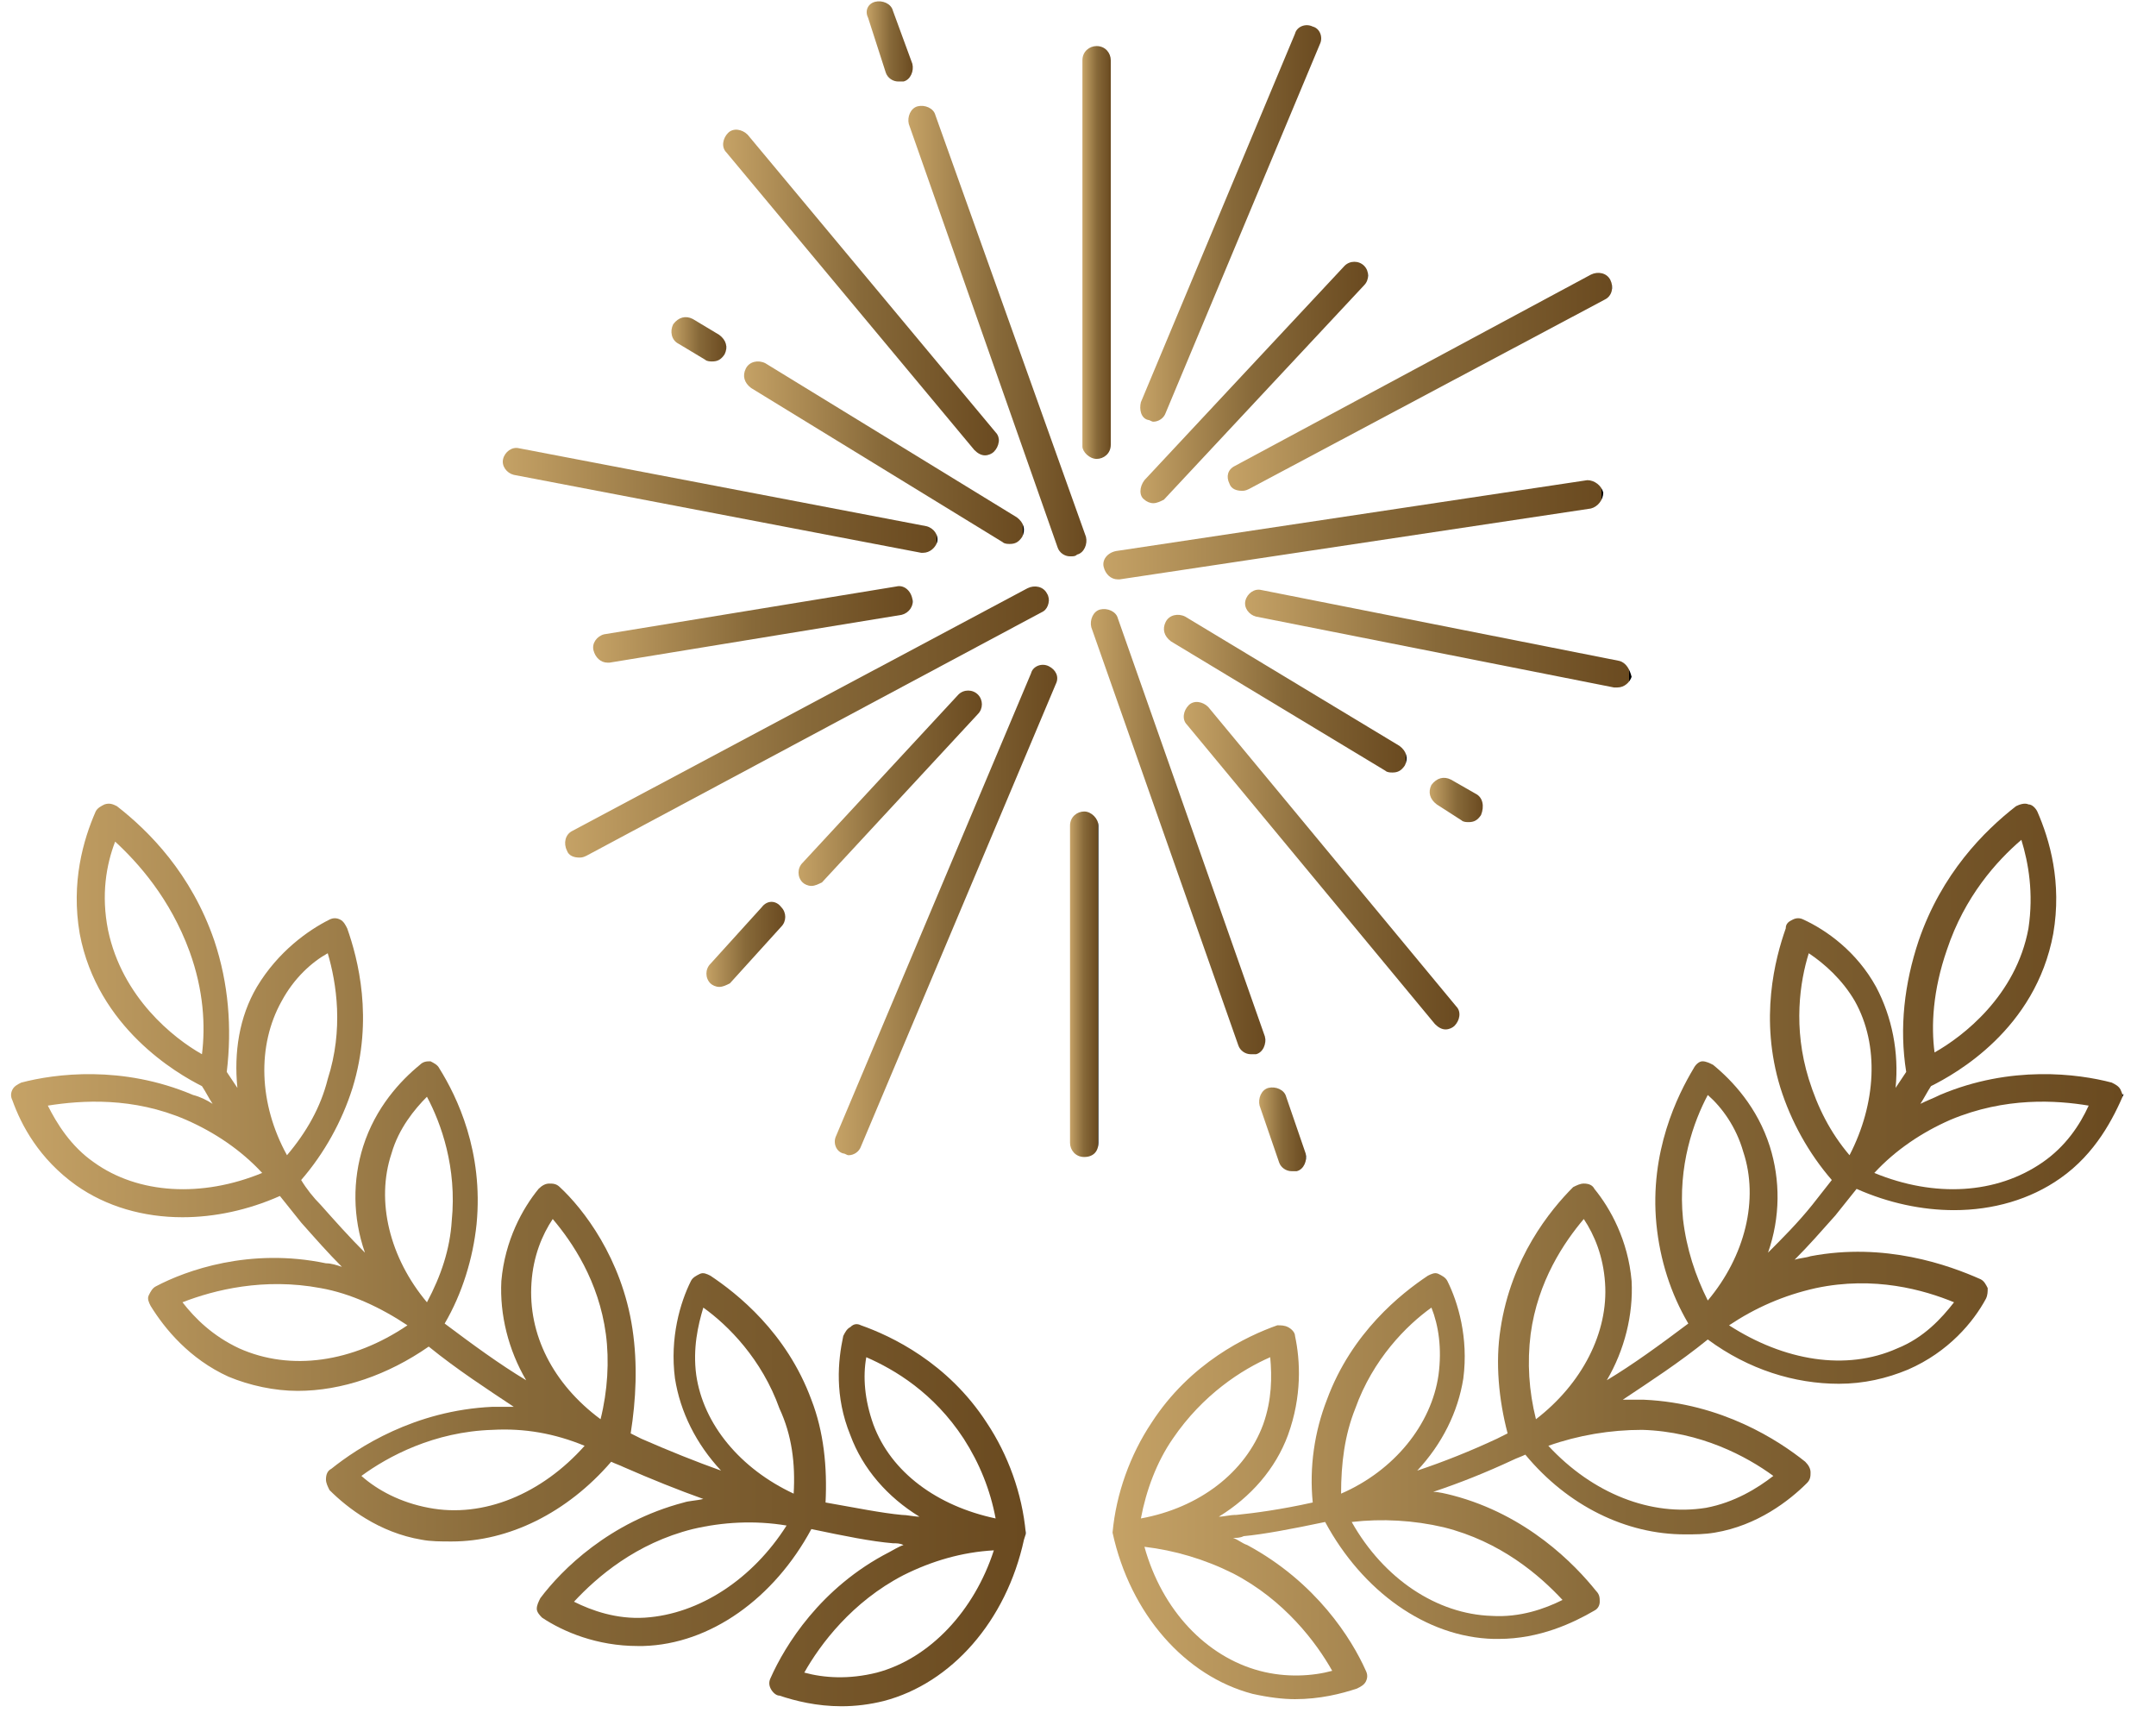 <?xml version="1.0" encoding="utf-8"?>
<!-- Generator: Adobe Illustrator 24.0.0, SVG Export Plug-In . SVG Version: 6.00 Build 0)  -->
<svg version="1.1" id="Layer_1" xmlns="http://www.w3.org/2000/svg" xmlns:xlink="http://www.w3.org/1999/xlink" x="0px" y="0px"
	 viewBox="0 0 121.7 97" enable-background="new 0 0 121.7 97" xml:space="preserve">
<title>Group 44</title>
<desc>Created with Sketch.</desc>
<g>
	<g>
		<linearGradient id="SVGID_1_" gradientUnits="userSpaceOnUse" x1="62.714" y1="70.796" x2="119.791" y2="70.796">
			<stop  offset="0" style="stop-color:#C5A266"/>
			<stop  offset="0.5" style="stop-color:#876939"/>
			<stop  offset="1" style="stop-color:#6A4A20"/>
			<stop  offset="1" style="stop-color:#000000"/>
		</linearGradient>
		<path fill="url(#SVGID_1_)" d="M119.7,61.5c-0.1-0.2-0.3-0.3-0.5-0.4c-1.9-0.5-5.7-1-9.7,0.7c-0.4,0.2-0.7,0.3-1.1,0.5
			c0.2-0.3,0.4-0.7,0.6-1c1.4-0.7,5.9-3.2,6.9-8.6c0.5-2.9-0.2-5.3-0.9-6.9c-0.1-0.2-0.3-0.4-0.5-0.4c-0.2-0.1-0.5,0-0.7,0.1
			c-1.8,1.4-4.2,3.8-5.5,7.6c-0.8,2.4-1.1,4.9-0.7,7.4c-0.2,0.3-0.4,0.6-0.6,0.9c0.2-2-0.2-4-1.1-5.7c-1.1-2-2.8-3.2-4.1-3.8
			c-0.2-0.1-0.4-0.1-0.6,0c-0.2,0.1-0.4,0.2-0.4,0.5c-0.6,1.7-1.5,5.1-0.3,9c0.6,1.9,1.6,3.7,2.9,5.2c-0.4,0.5-0.7,0.9-1.1,1.4
			c-0.8,1-1.7,1.9-2.5,2.7c0.7-2,0.7-4.1,0.1-6c-0.7-2.2-2.1-3.7-3.2-4.6c-0.2-0.1-0.4-0.2-0.6-0.2c-0.2,0-0.4,0.2-0.5,0.4
			c-0.9,1.5-2.5,4.7-2.1,8.8c0.2,2,0.8,3.9,1.8,5.6c-1.6,1.2-3.1,2.3-4.6,3.2c1-1.7,1.5-3.7,1.4-5.6c-0.2-2.3-1.2-4.1-2.1-5.2
			c-0.1-0.2-0.3-0.3-0.6-0.3c-0.2,0-0.4,0.1-0.6,0.2c-1.3,1.3-3.5,4-4.1,8c-0.3,1.9-0.1,4,0.4,5.9c-0.2,0.1-0.4,0.2-0.6,0.3
			c-1.5,0.7-3,1.3-4.5,1.8c1.4-1.5,2.3-3.3,2.6-5.2c0.3-2.3-0.3-4.3-0.9-5.5c-0.1-0.2-0.3-0.3-0.5-0.4c-0.2-0.1-0.4,0-0.6,0.1
			c-1.5,1-4.3,3.2-5.7,7c-0.7,1.8-1,3.8-0.8,5.8c-1.8,0.4-3.3,0.6-4.3,0.7c-0.4,0-0.7,0.1-1,0.1c1.8-1.1,3.2-2.7,3.9-4.6
			c0.8-2.2,0.7-4.2,0.4-5.6c0-0.2-0.2-0.4-0.4-0.5c-0.2-0.1-0.4-0.1-0.6-0.1c-1.7,0.6-4.9,2.1-7.1,5.5c-1.2,1.8-2,4-2.2,6.2
			c0,0,0,0,0,0c0,0,0,0,0,0c0,0,0,0,0,0c0,0,0,0,0,0c0,0,0,0,0,0c0,0,0,0,0,0c0,0,0,0,0,0c0,0,0,0,0,0c0,0,0,0,0,0c0,0,0,0,0,0
			c0,0,0,0,0,0c0,0,0,0,0,0c1,4.6,4.1,8.1,7.9,9.1c0.9,0.2,1.7,0.3,2.4,0.3c1.4,0,2.6-0.3,3.5-0.6c0.2-0.1,0.4-0.2,0.5-0.4
			c0.1-0.2,0.1-0.4,0-0.6c-0.8-1.8-2.8-5-6.7-7.1c-0.3-0.1-0.5-0.3-0.8-0.4c0.2,0,0.4,0,0.6-0.1c1.1-0.1,2.7-0.4,4.6-0.8
			c2.1,3.9,5.7,6.5,9.5,6.6c0.1,0,0.2,0,0.3,0c2.3,0,4.2-0.9,5.4-1.6c0.2-0.1,0.3-0.3,0.3-0.5c0-0.2,0-0.4-0.2-0.6
			c-1.2-1.5-3.9-4.3-8.1-5.4c-0.4-0.1-0.8-0.2-1.1-0.2c1.5-0.5,3-1.1,4.5-1.8c0.2-0.1,0.5-0.2,0.7-0.3c2.4,2.9,5.7,4.5,9,4.5
			c0.6,0,1.1,0,1.7-0.1c2.4-0.4,4.2-1.8,5.2-2.8c0.2-0.2,0.2-0.4,0.2-0.6c0-0.2-0.1-0.4-0.3-0.6c-1.5-1.2-4.7-3.3-9.1-3.5
			c-0.4,0-0.8,0-1.2,0c1.5-1,3.2-2.1,4.8-3.4c2.3,1.7,4.9,2.5,7.4,2.5c1.4,0,2.7-0.3,3.9-0.8c2.3-1,3.7-2.7,4.4-4
			c0.1-0.2,0.1-0.4,0.1-0.6c-0.1-0.2-0.2-0.4-0.4-0.5c-1.8-0.8-5.4-2.1-9.6-1.3c-0.3,0.1-0.6,0.1-0.9,0.2c0.8-0.8,1.5-1.6,2.3-2.5
			c0.4-0.5,0.8-1,1.2-1.5c1.8,0.8,3.7,1.2,5.5,1.2c2.2,0,4.3-0.6,6-1.8c2-1.4,3-3.4,3.6-4.8C119.8,61.9,119.8,61.7,119.7,61.5z
			 M109.9,53.6c1-3,2.8-5,4.2-6.2c0.4,1.3,0.7,3,0.4,5c-0.7,3.8-3.7,6.1-5.3,7C109,57.9,109.1,55.9,109.9,53.6z M66.2,81.2
			c1.7-2.5,3.9-3.9,5.5-4.6c0.1,1.1,0.1,2.4-0.4,3.8c-1,2.7-3.6,4.7-6.9,5.3C64.7,84.1,65.3,82.5,66.2,81.2z M69.6,88.8
			c2.9,1.5,4.7,3.9,5.6,5.5c-1.1,0.3-2.6,0.4-4.1,0c-3-0.8-5.5-3.4-6.5-7C66.3,87.5,68,88,69.6,88.8z M76.5,79.5
			c1-2.8,2.9-4.7,4.3-5.7c0.4,1,0.6,2.3,0.4,3.8c-0.4,2.8-2.5,5.4-5.5,6.7C75.7,82.6,75.9,81,76.5,79.5z M81.5,86.2
			c3.2,0.8,5.4,2.7,6.7,4.1c-1,0.5-2.4,1-4,0.9c-3.1-0.1-6.1-2.1-7.9-5.3C78,85.7,79.8,85.8,81.5,86.2z M86.7,80.1
			c-0.4-1.6-0.5-3.2-0.3-4.8c0.4-3,1.9-5.2,3-6.5c0.6,0.9,1.1,2.1,1.2,3.6C90.8,75.2,89.3,78.1,86.7,80.1z M92.7,80.7
			c3.3,0.1,5.9,1.5,7.4,2.6c-0.9,0.7-2.2,1.5-3.8,1.8c-3.1,0.5-6.4-0.8-8.9-3.5C89.1,81,90.9,80.7,92.7,80.7z M95,68.8
			c-0.3-3,0.6-5.5,1.4-7c0.8,0.7,1.6,1.8,2,3.2c0.9,2.7,0.1,5.9-2,8.4C95.7,72,95.2,70.5,95,68.8z M102.5,72.7
			c3.3-0.7,6.1,0.1,7.8,0.8c-0.7,0.9-1.7,2-3.2,2.6c-2.9,1.3-6.4,0.7-9.5-1.3C99.1,73.8,100.7,73.1,102.5,72.7z M104.4,65.2
			c-1.1-1.3-1.8-2.7-2.3-4.3c-0.9-2.9-0.5-5.5,0-7.1c0.9,0.6,1.9,1.5,2.6,2.7C106.1,59,105.9,62.3,104.4,65.2z M115.3,65.6
			c-2.6,1.8-6.1,2-9.5,0.6c1.2-1.3,2.7-2.3,4.3-3c3.1-1.3,6-1.1,7.8-0.8C117.4,63.5,116.6,64.7,115.3,65.6z"/>
		<linearGradient id="SVGID_2_" gradientUnits="userSpaceOnUse" x1="0.781" y1="70.796" x2="57.858" y2="70.796">
			<stop  offset="0" style="stop-color:#C5A266"/>
			<stop  offset="0.5" style="stop-color:#876939"/>
			<stop  offset="1" style="stop-color:#6A4A20"/>
			<stop  offset="1" style="stop-color:#000000"/>
		</linearGradient>
		<path fill="url(#SVGID_2_)" d="M57.9,86.5C57.9,86.5,57.9,86.5,57.9,86.5C57.9,86.5,57.9,86.5,57.9,86.5c-0.2-2.2-1-4.4-2.2-6.2
			c-2.2-3.4-5.4-4.9-7.1-5.5c-0.2-0.1-0.4-0.1-0.6,0.1c-0.2,0.1-0.3,0.3-0.4,0.5c-0.3,1.4-0.5,3.4,0.4,5.6c0.7,1.9,2.1,3.5,3.9,4.6
			c-0.3,0-0.7-0.1-1-0.1c-1.1-0.1-2.6-0.4-4.3-0.7c0.1-2-0.1-4-0.8-5.8c-1.4-3.8-4.2-6-5.7-7c-0.2-0.1-0.4-0.2-0.6-0.1
			c-0.2,0.1-0.4,0.2-0.5,0.4c-0.6,1.2-1.2,3.2-0.9,5.5c0.3,1.9,1.2,3.7,2.6,5.2c-1.4-0.5-2.9-1.1-4.5-1.8c-0.2-0.1-0.4-0.2-0.6-0.3
			C35.9,79,36,77,35.7,75c-0.6-4-2.8-6.8-4.1-8c-0.2-0.2-0.4-0.2-0.6-0.2c-0.2,0-0.4,0.1-0.6,0.3c-0.9,1.1-1.9,2.9-2.1,5.2
			c-0.1,1.9,0.4,3.9,1.4,5.6c-1.5-0.9-3-2-4.6-3.2c1-1.7,1.6-3.7,1.8-5.6c0.4-4.1-1.1-7.2-2.1-8.8c-0.1-0.2-0.3-0.3-0.5-0.4
			c-0.2,0-0.4,0-0.6,0.2c-1.1,0.9-2.5,2.4-3.2,4.6c-0.6,1.9-0.6,4,0.1,6c-0.9-0.9-1.7-1.8-2.5-2.7c-0.4-0.4-0.8-0.9-1.1-1.4
			c1.3-1.5,2.3-3.3,2.9-5.2c1.2-3.9,0.3-7.3-0.3-9c-0.1-0.2-0.2-0.4-0.4-0.5c-0.2-0.1-0.4-0.1-0.6,0c-1.2,0.6-2.9,1.8-4.1,3.8
			c-1,1.7-1.3,3.7-1.1,5.7c-0.2-0.3-0.4-0.6-0.6-0.9c0.3-2.5,0.1-5-0.7-7.4c-1.3-3.8-3.7-6.2-5.5-7.6c-0.2-0.1-0.4-0.2-0.7-0.1
			c-0.2,0.1-0.4,0.2-0.5,0.4c-0.7,1.6-1.4,4-0.9,6.9c1,5.3,5.5,7.9,6.9,8.6c0.2,0.3,0.4,0.7,0.6,1c-0.3-0.2-0.7-0.4-1.1-0.5
			c-4-1.7-7.8-1.2-9.7-0.7c-0.2,0.1-0.4,0.2-0.5,0.4c-0.1,0.2-0.1,0.4,0,0.6c0.5,1.4,1.5,3.3,3.6,4.8c1.7,1.2,3.8,1.8,6,1.8
			c1.8,0,3.7-0.4,5.5-1.2c0.4,0.5,0.8,1,1.2,1.5c0.8,0.9,1.5,1.7,2.3,2.5c-0.3-0.1-0.6-0.2-0.9-0.2c-4.3-0.9-7.9,0.4-9.6,1.3
			c-0.2,0.1-0.3,0.3-0.4,0.5c-0.1,0.2,0,0.4,0.1,0.6c0.8,1.3,2.2,3,4.4,4c1.2,0.5,2.6,0.8,3.9,0.8c2.5,0,5.1-0.9,7.4-2.5
			c1.6,1.3,3.3,2.4,4.8,3.4c-0.4,0-0.8,0-1.2,0c-4.4,0.2-7.6,2.3-9.1,3.5c-0.2,0.1-0.3,0.3-0.3,0.6c0,0.2,0.1,0.4,0.2,0.6
			c1,1,2.8,2.4,5.2,2.8c0.5,0.1,1.1,0.1,1.7,0.1c3.2,0,6.5-1.6,9-4.5c0.2,0.1,0.5,0.2,0.7,0.3c1.6,0.7,3.1,1.3,4.5,1.8
			c-0.4,0.1-0.8,0.1-1.1,0.2c-4.2,1.1-6.9,3.8-8.1,5.4c-0.1,0.2-0.2,0.4-0.2,0.6c0,0.2,0.2,0.4,0.3,0.5c1.2,0.8,3.1,1.6,5.4,1.6
			c0.1,0,0.2,0,0.3,0c3.8-0.1,7.4-2.7,9.5-6.6c1.9,0.4,3.4,0.7,4.6,0.8c0.2,0,0.4,0,0.6,0.1c-0.3,0.1-0.6,0.3-0.8,0.4
			c-3.9,2-5.9,5.3-6.7,7.1c-0.1,0.2-0.1,0.4,0,0.6c0.1,0.2,0.3,0.4,0.5,0.4c0.9,0.3,2.1,0.6,3.5,0.6c0.8,0,1.6-0.1,2.4-0.3
			c3.8-1,6.9-4.5,7.9-9.1c0,0,0,0,0,0c0,0,0,0,0,0c0,0,0,0,0,0c0,0,0,0,0,0c0,0,0,0,0,0C57.9,86.6,57.9,86.6,57.9,86.5
			C57.9,86.6,57.9,86.6,57.9,86.5C57.9,86.5,57.9,86.5,57.9,86.5z M11.4,59.5c-1.6-0.9-4.5-3.2-5.3-7c-0.4-2-0.1-3.7,0.4-5
			c1.3,1.2,3.1,3.2,4.2,6.2C11.5,55.9,11.6,57.9,11.4,59.5z M5.3,65.6c-1.3-0.9-2.1-2.2-2.6-3.2c1.9-0.3,4.8-0.5,7.8,0.8
			c1.6,0.7,3.1,1.7,4.3,3C11.4,67.6,7.8,67.4,5.3,65.6z M16.2,65.2c-1.6-2.9-1.7-6.2-0.3-8.7c0.7-1.3,1.7-2.2,2.6-2.7
			c0.5,1.7,0.9,4.3,0,7.1C18.1,62.5,17.3,63.9,16.2,65.2z M13.5,76.1c-1.5-0.7-2.5-1.7-3.2-2.6c1.8-0.7,4.6-1.4,7.8-0.8
			c1.7,0.3,3.4,1.1,4.9,2.1C19.9,76.9,16.4,77.4,13.5,76.1z M24.1,73.5c-2.1-2.5-2.9-5.7-2-8.4c0.4-1.4,1.3-2.5,2-3.2
			c0.8,1.5,1.7,4,1.4,7C25.4,70.5,24.9,72,24.1,73.5z M24.2,85.1c-1.6-0.3-2.9-1-3.8-1.8c1.5-1.1,4.1-2.5,7.4-2.6
			c1.8-0.1,3.5,0.2,5.2,0.9C30.6,84.3,27.3,85.7,24.2,85.1z M33.9,80.1c-2.7-2-4.1-4.8-3.9-7.7c0.1-1.5,0.6-2.7,1.2-3.6
			c1.1,1.3,2.6,3.5,3,6.5C34.4,76.8,34.3,78.5,33.9,80.1z M36.4,91.3c-1.6,0.1-3-0.4-4-0.9c1.3-1.4,3.5-3.3,6.7-4.1
			c1.7-0.4,3.5-0.5,5.3-0.2C42.5,89.1,39.5,91.1,36.4,91.3z M44.8,84.3c-3-1.4-5.1-3.9-5.5-6.7c-0.2-1.5,0.1-2.8,0.4-3.8
			c1.4,1,3.3,2.9,4.3,5.7C44.7,81,44.9,82.6,44.8,84.3z M49.5,94.4c-1.6,0.4-3,0.3-4.1,0c0.9-1.6,2.7-4,5.6-5.5
			c1.6-0.8,3.3-1.3,5.1-1.4C55,90.9,52.5,93.6,49.5,94.4z M49.3,80.4c-0.5-1.4-0.6-2.7-0.4-3.8c1.6,0.7,3.8,2,5.5,4.6
			c0.9,1.4,1.5,2.9,1.8,4.5C52.9,85,50.3,83.1,49.3,80.4z"/>
	</g>
	<g>
		<linearGradient id="SVGID_3_" gradientUnits="userSpaceOnUse" x1="47.146" y1="51.387" x2="59.668" y2="51.387">
			<stop  offset="0" style="stop-color:#C5A266"/>
			<stop  offset="0.5" style="stop-color:#876939"/>
			<stop  offset="1" style="stop-color:#6A4A20"/>
			<stop  offset="1" style="stop-color:#000000"/>
		</linearGradient>
		<path fill="url(#SVGID_3_)" d="M59.2,37.6c-0.4-0.2-0.9,0-1,0.4l-11,26.1c-0.2,0.4,0,0.9,0.4,1c0.1,0,0.2,0.1,0.3,0.1
			c0.3,0,0.6-0.2,0.7-0.5l11-26.1C59.8,38.2,59.6,37.8,59.2,37.6z"/>
		<linearGradient id="SVGID_4_" gradientUnits="userSpaceOnUse" x1="64.356" y1="12.607" x2="74.643" y2="12.607">
			<stop  offset="0" style="stop-color:#C5A266"/>
			<stop  offset="0.5" style="stop-color:#876939"/>
			<stop  offset="1" style="stop-color:#6A4A20"/>
			<stop  offset="1" style="stop-color:#000000"/>
		</linearGradient>
		<path fill="url(#SVGID_4_)" d="M64.8,23.7c0.1,0,0.2,0.1,0.3,0.1c0.3,0,0.6-0.2,0.7-0.5l8.7-20.8c0.2-0.4,0-0.9-0.4-1
			c-0.4-0.2-0.9,0-1,0.4l-8.7,20.8C64.3,23.1,64.4,23.6,64.8,23.7z"/>
		<linearGradient id="SVGID_5_" gradientUnits="userSpaceOnUse" x1="61.144" y1="14.232" x2="62.697" y2="14.232">
			<stop  offset="0" style="stop-color:#C5A266"/>
			<stop  offset="0.5" style="stop-color:#876939"/>
			<stop  offset="1" style="stop-color:#6A4A20"/>
			<stop  offset="1" style="stop-color:#000000"/>
		</linearGradient>
		<path fill="url(#SVGID_5_)" d="M61.9,25.9c0.4,0,0.8-0.3,0.8-0.8V3.4c0-0.4-0.3-0.8-0.8-0.8c-0.4,0-0.8,0.3-0.8,0.8v21.8
			C61.1,25.5,61.5,25.9,61.9,25.9z"/>
		<linearGradient id="SVGID_6_" gradientUnits="userSpaceOnUse" x1="51.335" y1="18.677" x2="61.321" y2="18.677">
			<stop  offset="0" style="stop-color:#C5A266"/>
			<stop  offset="0.5" style="stop-color:#876939"/>
			<stop  offset="1" style="stop-color:#6A4A20"/>
			<stop  offset="1" style="stop-color:#000000"/>
		</linearGradient>
		<path fill="url(#SVGID_6_)" d="M60.8,31.3c0.4-0.1,0.6-0.6,0.5-1L52.8,6.5c-0.1-0.4-0.6-0.6-1-0.5c-0.4,0.1-0.6,0.6-0.5,1
			l8.4,23.9c0.1,0.3,0.4,0.5,0.7,0.5C60.6,31.4,60.7,31.4,60.8,31.3z"/>
		<linearGradient id="SVGID_7_" gradientUnits="userSpaceOnUse" x1="48.929" y1="2.302" x2="51.559" y2="2.302">
			<stop  offset="0" style="stop-color:#C5A266"/>
			<stop  offset="0.5" style="stop-color:#876939"/>
			<stop  offset="1" style="stop-color:#6A4A20"/>
			<stop  offset="1" style="stop-color:#000000"/>
		</linearGradient>
		<path fill="url(#SVGID_7_)" d="M50,4.1c0.1,0.3,0.4,0.5,0.7,0.5c0.1,0,0.2,0,0.3,0c0.4-0.1,0.6-0.6,0.5-1l-1.1-3
			c-0.1-0.4-0.6-0.6-1-0.5C49,0.2,48.8,0.6,49,1L50,4.1z"/>
		<linearGradient id="SVGID_8_" gradientUnits="userSpaceOnUse" x1="40.858" y1="16.527" x2="56.364" y2="16.527">
			<stop  offset="0" style="stop-color:#C5A266"/>
			<stop  offset="0.5" style="stop-color:#876939"/>
			<stop  offset="1" style="stop-color:#6A4A20"/>
			<stop  offset="1" style="stop-color:#000000"/>
		</linearGradient>
		<path fill="url(#SVGID_8_)" d="M55,25.4c0.2,0.2,0.4,0.3,0.6,0.3c0.2,0,0.4-0.1,0.5-0.2c0.3-0.3,0.4-0.8,0.1-1.1l-14-16.8
			c-0.3-0.3-0.8-0.4-1.1-0.1c-0.3,0.3-0.4,0.8-0.1,1.1L55,25.4z"/>
		<linearGradient id="SVGID_9_" gradientUnits="userSpaceOnUse" x1="41.94" y1="25.551" x2="57.741" y2="25.551">
			<stop  offset="0" style="stop-color:#C5A266"/>
			<stop  offset="0.5" style="stop-color:#876939"/>
			<stop  offset="1" style="stop-color:#6A4A20"/>
			<stop  offset="1" style="stop-color:#000000"/>
		</linearGradient>
		<path fill="url(#SVGID_9_)" d="M42.1,20.8c-0.2,0.4-0.1,0.8,0.3,1.1l14.2,8.7c0.1,0.1,0.3,0.1,0.4,0.1c0.3,0,0.5-0.1,0.7-0.4
			c0.2-0.4,0.1-0.8-0.3-1.1l-14.2-8.7C42.8,20.3,42.3,20.4,42.1,20.8z"/>
		<linearGradient id="SVGID_10_" gradientUnits="userSpaceOnUse" x1="37.921" y1="19.238" x2="40.997" y2="19.238">
			<stop  offset="0" style="stop-color:#C5A266"/>
			<stop  offset="0.5" style="stop-color:#876939"/>
			<stop  offset="1" style="stop-color:#6A4A20"/>
			<stop  offset="1" style="stop-color:#000000"/>
		</linearGradient>
		<path fill="url(#SVGID_10_)" d="M38.3,19.4l1.5,0.9c0.1,0.1,0.3,0.1,0.4,0.1c0.3,0,0.5-0.1,0.7-0.4c0.2-0.4,0.1-0.8-0.3-1.1
			l-1.5-0.9c-0.4-0.2-0.8-0.1-1.1,0.3C37.8,18.7,37.9,19.2,38.3,19.4z"/>
		<linearGradient id="SVGID_11_" gradientUnits="userSpaceOnUse" x1="28.283" y1="28.23" x2="52.876" y2="28.23">
			<stop  offset="0" style="stop-color:#C5A266"/>
			<stop  offset="0.5" style="stop-color:#876939"/>
			<stop  offset="1" style="stop-color:#6A4A20"/>
			<stop  offset="1" style="stop-color:#000000"/>
		</linearGradient>
		<path fill="url(#SVGID_11_)" d="M52.1,31.2c0.4,0,0.7-0.3,0.8-0.6c0.1-0.4-0.2-0.8-0.6-0.9l-23-4.4c-0.4-0.1-0.8,0.2-0.9,0.6
			c-0.1,0.4,0.2,0.8,0.6,0.9l23,4.4C52,31.2,52.1,31.2,52.1,31.2z"/>
		<linearGradient id="SVGID_12_" gradientUnits="userSpaceOnUse" x1="33.423" y1="35.16" x2="51.499" y2="35.16">
			<stop  offset="0" style="stop-color:#C5A266"/>
			<stop  offset="0.5" style="stop-color:#876939"/>
			<stop  offset="1" style="stop-color:#6A4A20"/>
			<stop  offset="1" style="stop-color:#000000"/>
		</linearGradient>
		<path fill="url(#SVGID_12_)" d="M50.6,33.1l-16.5,2.7c-0.4,0.1-0.7,0.5-0.6,0.9c0.1,0.4,0.4,0.7,0.8,0.7c0,0,0.1,0,0.1,0l16.5-2.7
			c0.4-0.1,0.7-0.5,0.6-0.9C51.4,33.3,51,33,50.6,33.1z"/>
		<linearGradient id="SVGID_13_" gradientUnits="userSpaceOnUse" x1="31.863" y1="40.713" x2="59.209" y2="40.713">
			<stop  offset="0" style="stop-color:#C5A266"/>
			<stop  offset="0.5" style="stop-color:#876939"/>
			<stop  offset="1" style="stop-color:#6A4A20"/>
			<stop  offset="1" style="stop-color:#000000"/>
		</linearGradient>
		<path fill="url(#SVGID_13_)" d="M59.1,33.5c-0.2-0.4-0.7-0.5-1.1-0.3L32.3,46.9c-0.4,0.2-0.5,0.7-0.3,1.1c0.1,0.3,0.4,0.4,0.7,0.4
			c0.1,0,0.2,0,0.4-0.1l25.8-13.8C59.2,34.3,59.3,33.8,59.1,33.5z"/>
		<linearGradient id="SVGID_14_" gradientUnits="userSpaceOnUse" x1="45.073" y1="44.522" x2="55.446" y2="44.522">
			<stop  offset="0" style="stop-color:#C5A266"/>
			<stop  offset="0.5" style="stop-color:#876939"/>
			<stop  offset="1" style="stop-color:#6A4A20"/>
			<stop  offset="1" style="stop-color:#000000"/>
		</linearGradient>
		<path fill="url(#SVGID_14_)" d="M55.2,39.2c-0.3-0.3-0.8-0.3-1.1,0l-8.8,9.5c-0.3,0.3-0.3,0.8,0,1.1c0.1,0.1,0.3,0.2,0.5,0.2
			c0.2,0,0.4-0.1,0.6-0.2l8.8-9.5C55.5,40,55.5,39.5,55.2,39.2z"/>
		<linearGradient id="SVGID_15_" gradientUnits="userSpaceOnUse" x1="39.849" y1="53.27" x2="44.349" y2="53.27">
			<stop  offset="0" style="stop-color:#C5A266"/>
			<stop  offset="0.5" style="stop-color:#876939"/>
			<stop  offset="1" style="stop-color:#6A4A20"/>
			<stop  offset="1" style="stop-color:#000000"/>
		</linearGradient>
		<path fill="url(#SVGID_15_)" d="M43,51.2l-2.9,3.2c-0.3,0.3-0.3,0.8,0,1.1c0.1,0.1,0.3,0.2,0.5,0.2c0.2,0,0.4-0.1,0.6-0.2l2.9-3.2
			c0.3-0.3,0.3-0.8,0-1.1C43.8,50.8,43.3,50.8,43,51.2z"/>
		<linearGradient id="SVGID_16_" gradientUnits="userSpaceOnUse" x1="60.41" y1="55.537" x2="61.963" y2="55.537">
			<stop  offset="0" style="stop-color:#C5A266"/>
			<stop  offset="0.5" style="stop-color:#876939"/>
			<stop  offset="1" style="stop-color:#6A4A20"/>
			<stop  offset="1" style="stop-color:#000000"/>
		</linearGradient>
		<path fill="url(#SVGID_16_)" d="M61.2,45.8c-0.4,0-0.8,0.3-0.8,0.8v17.9c0,0.4,0.3,0.8,0.8,0.8s0.8-0.3,0.8-0.8V46.6
			C62,46.2,61.6,45.8,61.2,45.8z"/>
		<linearGradient id="SVGID_17_" gradientUnits="userSpaceOnUse" x1="71.045" y1="63.725" x2="73.712" y2="63.725">
			<stop  offset="0" style="stop-color:#C5A266"/>
			<stop  offset="0.5" style="stop-color:#876939"/>
			<stop  offset="1" style="stop-color:#6A4A20"/>
			<stop  offset="1" style="stop-color:#000000"/>
		</linearGradient>
		<path fill="url(#SVGID_17_)" d="M72.6,61.9c-0.1-0.4-0.6-0.6-1-0.5c-0.4,0.1-0.6,0.6-0.5,1l1.1,3.2c0.1,0.3,0.4,0.5,0.7,0.5
			c0.1,0,0.2,0,0.3,0c0.4-0.1,0.6-0.6,0.5-1L72.6,61.9z"/>
		<linearGradient id="SVGID_18_" gradientUnits="userSpaceOnUse" x1="61.602" y1="46.985" x2="71.416" y2="46.985">
			<stop  offset="0" style="stop-color:#C5A266"/>
			<stop  offset="0.5" style="stop-color:#876939"/>
			<stop  offset="1" style="stop-color:#6A4A20"/>
			<stop  offset="1" style="stop-color:#000000"/>
		</linearGradient>
		<path fill="url(#SVGID_18_)" d="M71.4,58.5l-8.3-23.6c-0.1-0.4-0.6-0.6-1-0.5c-0.4,0.1-0.6,0.6-0.5,1L69.9,59
			c0.1,0.3,0.4,0.5,0.7,0.5c0.1,0,0.2,0,0.3,0C71.3,59.4,71.5,58.9,71.4,58.5z"/>
		<linearGradient id="SVGID_19_" gradientUnits="userSpaceOnUse" x1="66.835" y1="48.882" x2="82.432" y2="48.882">
			<stop  offset="0" style="stop-color:#C5A266"/>
			<stop  offset="0.5" style="stop-color:#876939"/>
			<stop  offset="1" style="stop-color:#6A4A20"/>
			<stop  offset="1" style="stop-color:#000000"/>
		</linearGradient>
		<path fill="url(#SVGID_19_)" d="M68.2,39.9c-0.3-0.3-0.8-0.4-1.1-0.1c-0.3,0.3-0.4,0.8-0.1,1.1l14,16.9c0.2,0.2,0.4,0.3,0.6,0.3
			c0.2,0,0.4-0.1,0.5-0.2c0.3-0.3,0.4-0.8,0.1-1.1L68.2,39.9z"/>
		<linearGradient id="SVGID_20_" gradientUnits="userSpaceOnUse" x1="80.743" y1="45.056" x2="83.717" y2="45.056">
			<stop  offset="0" style="stop-color:#C5A266"/>
			<stop  offset="0.5" style="stop-color:#876939"/>
			<stop  offset="1" style="stop-color:#6A4A20"/>
			<stop  offset="1" style="stop-color:#000000"/>
		</linearGradient>
		<path fill="url(#SVGID_20_)" d="M83.3,44.8L81.9,44c-0.4-0.2-0.8-0.1-1.1,0.3c-0.2,0.4-0.1,0.8,0.3,1.1l1.4,0.9
			c0.1,0.1,0.3,0.1,0.4,0.1c0.3,0,0.5-0.1,0.7-0.4C83.8,45.5,83.7,45,83.3,44.8z"/>
		<linearGradient id="SVGID_21_" gradientUnits="userSpaceOnUse" x1="65.641" y1="39.154" x2="79.325" y2="39.154">
			<stop  offset="0" style="stop-color:#C5A266"/>
			<stop  offset="0.5" style="stop-color:#876939"/>
			<stop  offset="1" style="stop-color:#6A4A20"/>
			<stop  offset="1" style="stop-color:#000000"/>
		</linearGradient>
		<path fill="url(#SVGID_21_)" d="M65.8,35.1c-0.2,0.4-0.1,0.8,0.3,1.1l12.1,7.3c0.1,0.1,0.3,0.1,0.4,0.1c0.3,0,0.5-0.1,0.7-0.4
			c0.2-0.4,0.1-0.8-0.3-1.1l-12.1-7.3C66.5,34.6,66,34.7,65.8,35.1z"/>
		<linearGradient id="SVGID_22_" gradientUnits="userSpaceOnUse" x1="64.356" y1="21.621" x2="77.2" y2="21.621">
			<stop  offset="0" style="stop-color:#C5A266"/>
			<stop  offset="0.5" style="stop-color:#876939"/>
			<stop  offset="1" style="stop-color:#6A4A20"/>
			<stop  offset="1" style="stop-color:#000000"/>
		</linearGradient>
		<path fill="url(#SVGID_22_)" d="M64.6,28.2c0.1,0.1,0.3,0.2,0.5,0.2c0.2,0,0.4-0.1,0.6-0.2L77,16.1c0.3-0.3,0.3-0.8,0-1.1
			c-0.3-0.3-0.8-0.3-1.1,0L64.6,27.1C64.3,27.5,64.3,28,64.6,28.2z"/>
		<linearGradient id="SVGID_23_" gradientUnits="userSpaceOnUse" x1="69.313" y1="21.575" x2="90.968" y2="21.575">
			<stop  offset="0" style="stop-color:#C5A266"/>
			<stop  offset="0.5" style="stop-color:#876939"/>
			<stop  offset="1" style="stop-color:#6A4A20"/>
			<stop  offset="1" style="stop-color:#000000"/>
		</linearGradient>
		<path fill="url(#SVGID_23_)" d="M69.4,27.3c0.1,0.3,0.4,0.4,0.7,0.4c0.1,0,0.2,0,0.4-0.1l20.1-10.7c0.4-0.2,0.5-0.7,0.3-1.1
			c-0.2-0.4-0.7-0.5-1.1-0.3L69.7,26.3C69.3,26.5,69.2,26.9,69.4,27.3z"/>
		<linearGradient id="SVGID_24_" gradientUnits="userSpaceOnUse" x1="62.245" y1="29.882" x2="90.418" y2="29.882">
			<stop  offset="0" style="stop-color:#C5A266"/>
			<stop  offset="0.5" style="stop-color:#876939"/>
			<stop  offset="1" style="stop-color:#6A4A20"/>
			<stop  offset="1" style="stop-color:#000000"/>
		</linearGradient>
		<path fill="url(#SVGID_24_)" d="M62.3,32c0.1,0.4,0.4,0.7,0.8,0.7c0,0,0.1,0,0.1,0l26.6-4c0.4-0.1,0.7-0.5,0.7-0.9
			c-0.1-0.4-0.5-0.7-0.9-0.7l-26.6,4C62.5,31.2,62.2,31.6,62.3,32z"/>
		<linearGradient id="SVGID_25_" gradientUnits="userSpaceOnUse" x1="70.231" y1="36.032" x2="91.978" y2="36.032">
			<stop  offset="0" style="stop-color:#C5A266"/>
			<stop  offset="0.5" style="stop-color:#876939"/>
			<stop  offset="1" style="stop-color:#6A4A20"/>
			<stop  offset="1" style="stop-color:#000000"/>
		</linearGradient>
		<path fill="url(#SVGID_25_)" d="M91.4,37.3l-20.2-4c-0.4-0.1-0.8,0.2-0.9,0.6c-0.1,0.4,0.2,0.8,0.6,0.9l20.2,4c0.1,0,0.1,0,0.2,0
			c0.4,0,0.7-0.3,0.8-0.6C92,37.8,91.8,37.4,91.4,37.3z"/>
	</g>
</g>
</svg>
